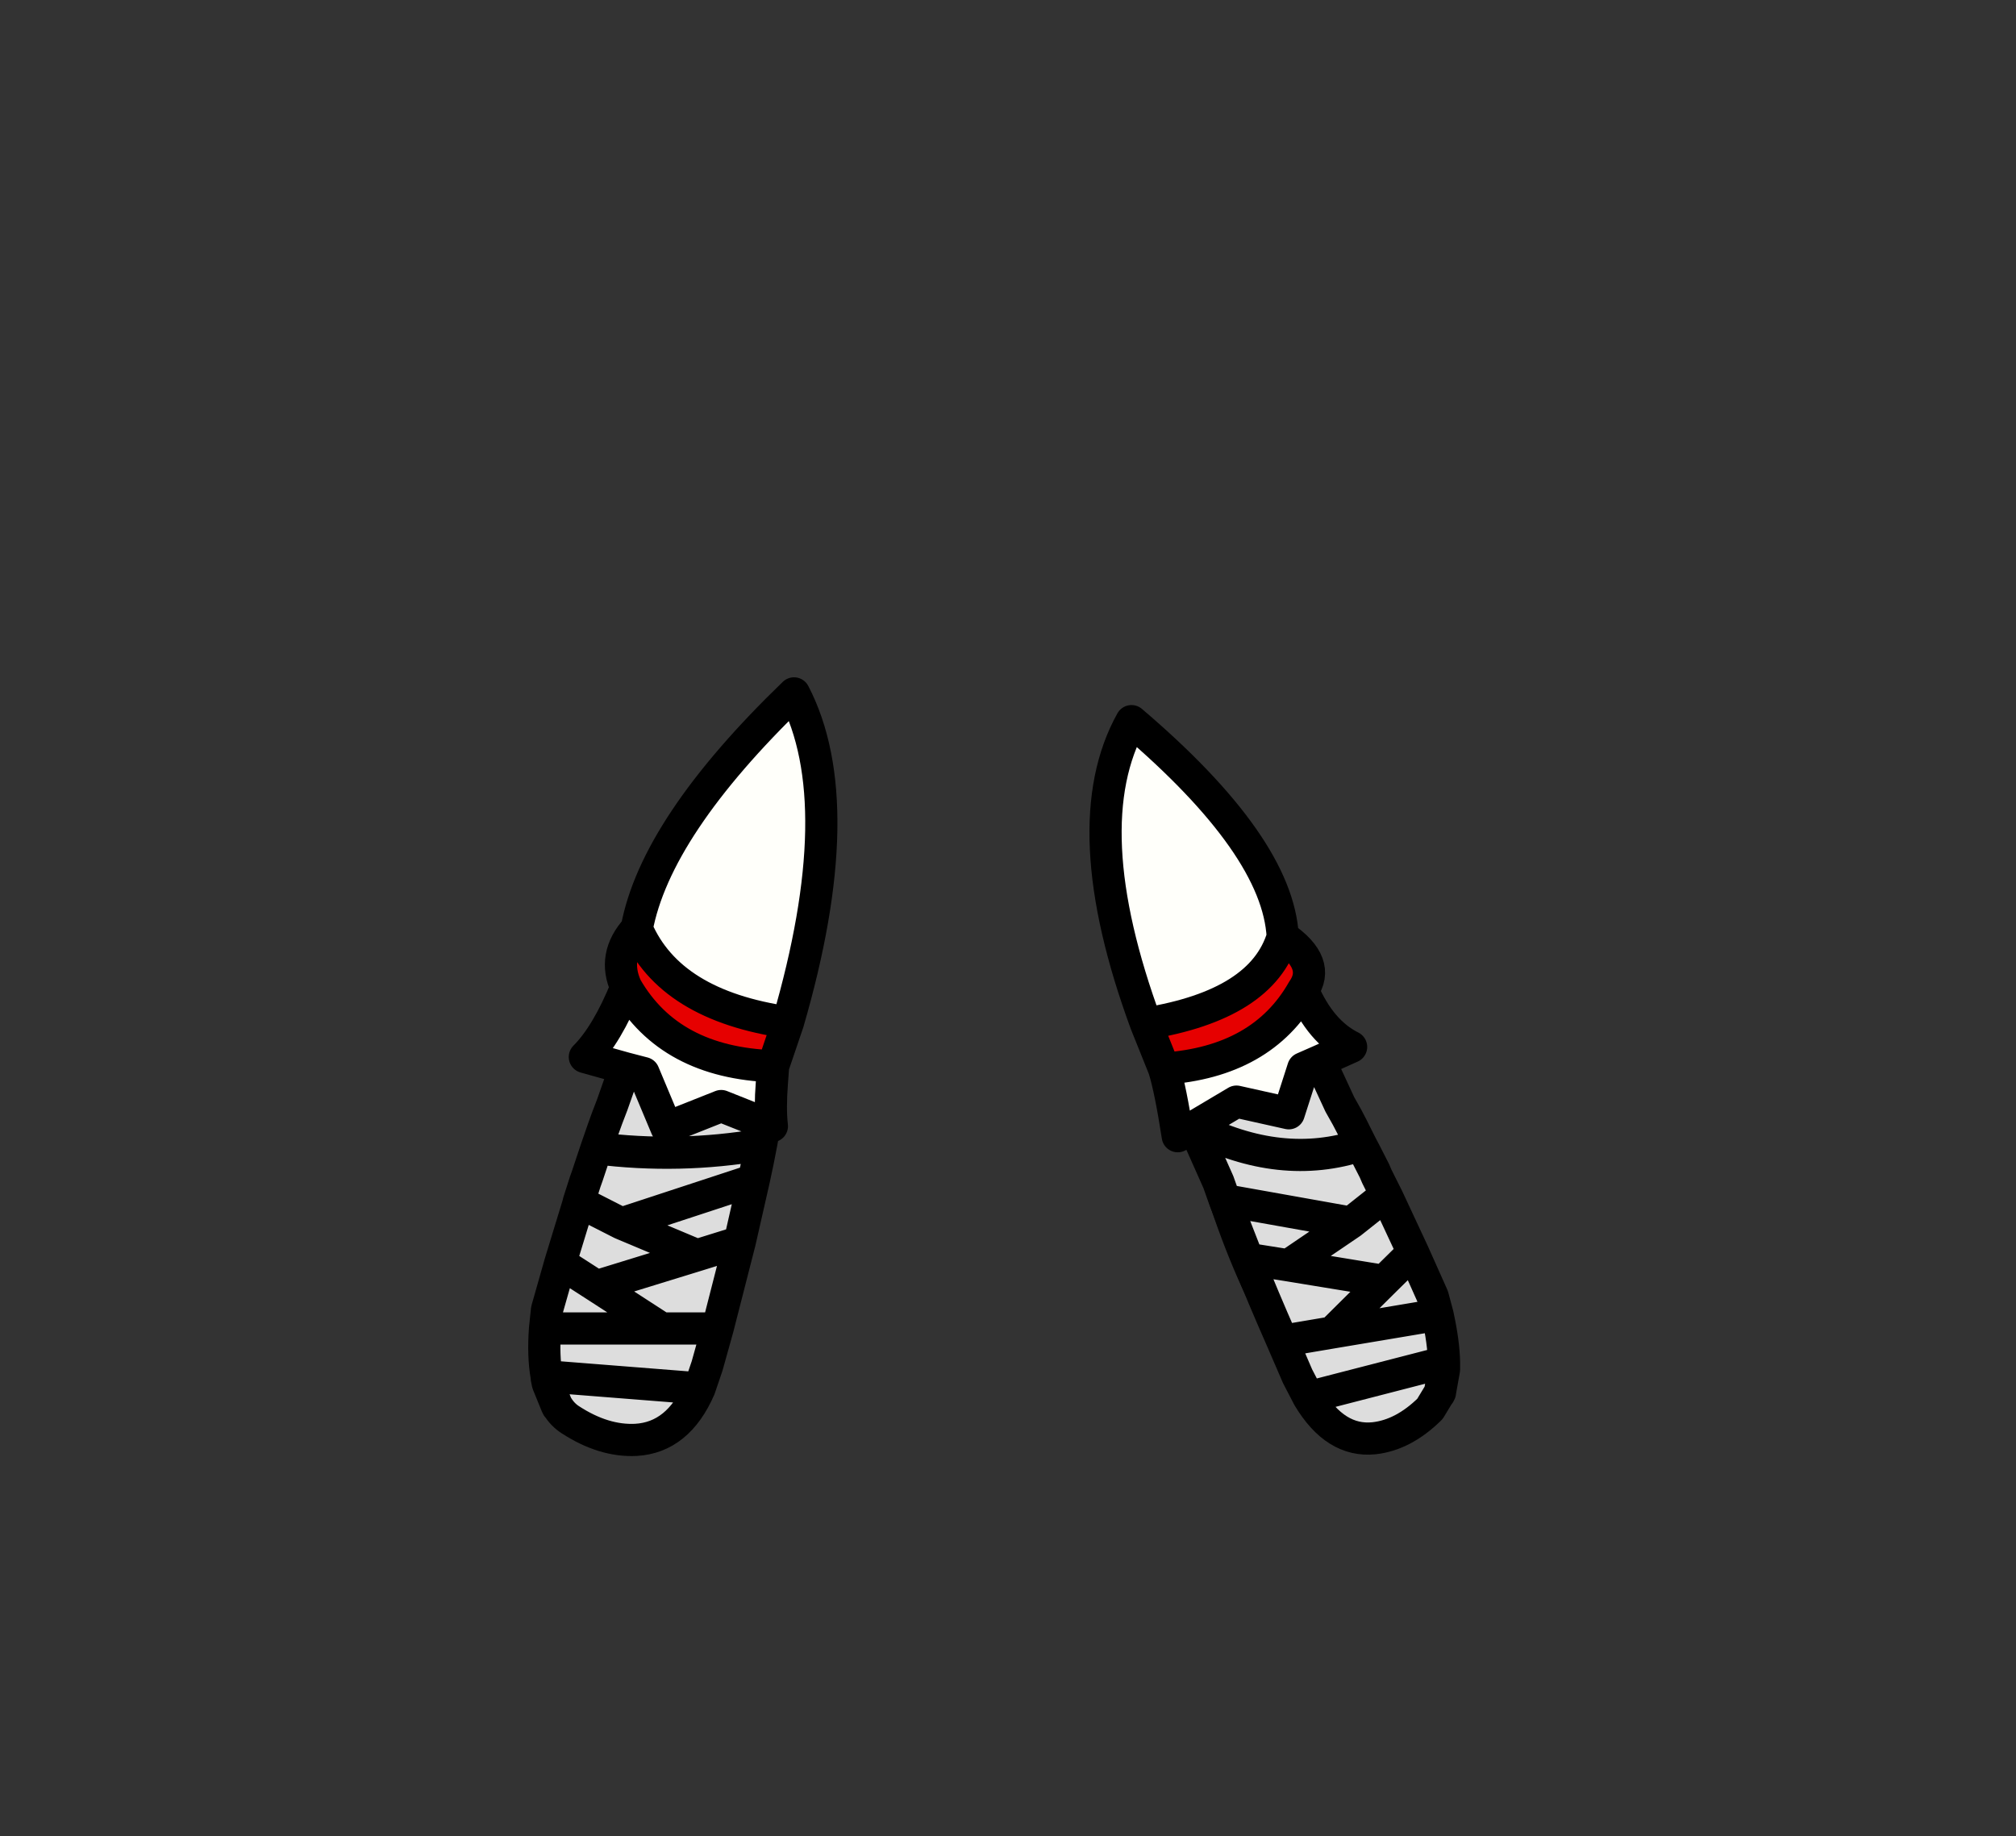 <?xml version="1.0" encoding="UTF-8" standalone="no"?>
<svg xmlns:xlink="http://www.w3.org/1999/xlink" height="228.25px" width="250.6px" xmlns="http://www.w3.org/2000/svg">
  <rect width="100%" height="100%" fill="#333333" stroke="none"/>
  <g transform="matrix(1, 0, 0, 1, 130.7, 221.95)">
    <use height="94.4" transform="matrix(1.0, 0.0, 0.0, 1.0, -63.9, -135.8)" width="112.35" xlink:href="#shape0"/>
    <use height="96.8" transform="matrix(1.0, 0.0, 0.0, 1.0, -65.05, -137.75)" width="115.85" xlink:href="#shape1"/>
  </g>
  <defs>
    <g id="shape0" transform="matrix(1, 0, 0, 1, 63.9, 135.8)">
      <path d="M7.35 -129.6 L7.25 -129.85 Q9.7 -135.35 12.15 -129.85 36.55 -86.7 43.3 -70.0 L46.95 -59.75 Q47.9 -56.45 48.25 -54.05 49.35 -46.3 45.0 -44.45 39.6 -42.15 36.35 -44.5 29.85 -49.35 24.7 -59.75 20.45 -68.3 17.15 -80.65 9.8 -108.0 7.0 -127.0 7.0 -129.05 7.3 -129.6 L7.35 -129.6 M25.15 -104.05 L25.0 -104.25 25.1 -104.05 25.15 -104.05 M27.2 -101.45 L27.2 -101.05 27.2 -100.7 27.35 -101.25 27.2 -101.45 M20.65 -105.45 Q16.15 -112.85 12.5 -119.9 14.55 -107.35 17.2 -95.3 19.85 -83.25 25.5 -69.7 27.8 -64.25 30.45 -59.75 34.25 -53.2 38.8 -48.85 41.55 -46.2 44.15 -50.25 45.6 -52.5 42.85 -59.75 41.5 -63.25 39.15 -67.95 31.9 -82.35 28.55 -90.2 25.15 -98.05 20.65 -105.45 M-35.2 -131.25 L-32.0 -135.75 Q-25.7 -137.35 -34.75 -82.05 -36.9 -70.1 -42.35 -50.95 -45.0 -41.8 -51.8 -41.4 -56.05 -41.2 -60.45 -44.0 -65.05 -46.9 -63.55 -58.25 L-58.5 -74.75 -57.35 -78.15 Q-53.8 -88.55 -35.2 -131.25 M-33.6 -122.8 Q-38.2 -114.05 -50.5 -80.95 -62.85 -47.95 -57.7 -47.1 -56.7 -45.75 -52.85 -46.45 -48.6 -47.25 -46.45 -52.25 -44.35 -57.25 -43.05 -63.05 -41.75 -68.9 -37.75 -92.45 -33.75 -116.0 -33.8 -118.35 L-33.8 -121.05 -33.6 -122.8" fill="#000000" fill-rule="evenodd" stroke="none"/>
      <path d="M20.65 -105.45 Q25.15 -98.05 28.55 -90.2 31.9 -82.35 39.15 -67.95 41.5 -63.25 42.85 -59.75 45.6 -52.5 44.15 -50.25 41.55 -46.2 38.8 -48.85 34.25 -53.2 30.45 -59.75 27.8 -64.25 25.5 -69.7 19.85 -83.25 17.2 -95.3 14.55 -107.35 12.5 -119.9 16.15 -112.85 20.65 -105.45 M-33.6 -122.8 L-33.8 -121.05 -33.8 -118.35 Q-33.75 -116.0 -37.75 -92.45 -41.75 -68.9 -43.05 -63.05 -44.35 -57.25 -46.45 -52.25 -48.6 -47.25 -52.85 -46.45 -56.7 -45.75 -57.7 -47.1 -62.85 -47.95 -50.5 -80.95 -38.2 -114.05 -33.6 -122.8" fill="#fff1dd" fill-rule="evenodd" stroke="none"/>
    </g>
    <g id="shape1" transform="matrix(1, 0, 0, 1, 65.05, 137.75)">
      <path d="M11.75 -94.7 Q2.7 -119.3 9.95 -132.3 28.15 -116.8 28.75 -105.5 26.2 -97.05 11.75 -94.7 M31.25 -98.85 Q33.45 -93.7 37.25 -91.8 L33.35 -90.05 31.3 -89.15 29.5 -83.55 23.0 -85.0 17.7 -81.85 15.7 -80.7 Q14.8 -86.55 14.0 -89.1 26.2 -89.95 31.25 -98.85 M-52.85 -99.2 Q-47.45 -89.85 -34.6 -89.4 L-34.75 -87.35 Q-35.0 -84.1 -34.75 -81.95 L-35.65 -82.3 -41.05 -84.45 -47.85 -81.75 -50.7 -88.55 -53.0 -89.15 -58.0 -90.55 Q-55.25 -93.3 -52.85 -99.2 M-32.75 -94.85 Q-47.45 -96.95 -51.55 -106.5 -49.2 -119.15 -32.0 -135.75 -24.85 -122.0 -32.75 -94.85" fill="#fffffa" fill-rule="evenodd" stroke="none"/>
      <path d="M28.75 -105.5 Q33.6 -102.2 31.25 -98.85 26.2 -89.95 14.0 -89.1 L11.75 -94.7 Q26.2 -97.05 28.75 -105.5 M-34.6 -89.4 Q-47.45 -89.85 -52.85 -99.2 -54.65 -103.1 -51.55 -106.5 -47.45 -96.95 -32.75 -94.85 L-34.6 -89.4" fill="#e60000" fill-rule="evenodd" stroke="none"/>
      <path d="M33.35 -90.05 L35.85 -84.65 36.75 -83.05 37.35 -81.9 38.5 -79.6 38.95 -78.75 40.15 -76.4 40.45 -75.7 41.6 -73.4 41.8 -73.0 44.95 -66.25 47.25 -61.1 47.4 -60.75 48.0 -58.5 Q48.75 -55.1 48.8 -52.6 L48.8 -52.45 48.8 -51.7 48.3 -48.9 48.3 -48.85 48.25 -48.8 48.2 -48.65 48.2 -48.7 47.05 -46.8 Q43.75 -43.55 40.1 -43.15 35.3 -42.65 31.95 -48.25 L30.6 -50.85 28.7 -55.25 Q26.3 -60.7 24.4 -65.45 L21.55 -72.75 20.75 -75.0 17.7 -81.85 23.0 -85.0 29.5 -83.55 31.3 -89.15 33.35 -90.05 M44.95 -66.25 L41.35 -62.7 29.45 -64.65 37.25 -69.95 41.6 -73.4 37.25 -69.95 29.45 -64.65 41.35 -62.7 44.95 -66.25 M37.25 -69.95 L21.55 -72.75 37.25 -69.95 M24.4 -65.45 L29.45 -64.65 24.4 -65.45 M41.35 -62.7 L34.9 -56.3 28.7 -55.25 34.9 -56.3 41.35 -62.7 M34.9 -56.3 L48.0 -58.5 34.9 -56.3 M48.8 -52.6 L31.95 -48.25 48.8 -52.6 M17.7 -81.85 Q28.55 -76.3 38.5 -79.6 28.55 -76.3 17.7 -81.85 M-35.65 -82.3 L-35.65 -82.05 -36.1 -79.65 Q-46.3 -77.9 -56.55 -79.2 -46.3 -77.9 -36.1 -79.65 L-36.5 -77.6 -37.0 -75.25 -38.75 -67.55 -41.5 -56.8 -42.8 -52.15 -43.75 -49.35 Q-46.4 -43.25 -51.65 -42.95 -55.65 -42.75 -59.8 -45.45 -60.75 -46.05 -61.4 -47.1 L-61.4 -47.05 -61.45 -47.2 -61.5 -47.25 -62.6 -49.95 -62.75 -50.7 -62.75 -50.85 Q-63.2 -53.35 -62.95 -56.8 L-62.7 -59.15 -62.6 -59.5 -61.05 -64.95 -58.85 -72.15 -58.75 -72.55 -57.95 -75.05 -57.7 -75.75 -56.85 -78.3 -56.55 -79.2 -55.7 -81.65 -55.25 -82.9 -54.6 -84.6 -53.0 -89.15 -50.7 -88.55 -47.85 -81.75 -41.05 -84.45 -35.65 -82.3 M-43.75 -49.35 L-62.75 -50.85 -43.75 -49.35 M-48.45 -56.8 L-41.5 -56.8 -48.45 -56.8 -62.95 -56.8 -48.45 -56.8 -56.55 -62.05 -48.45 -56.8 M-44.05 -65.9 L-56.55 -62.05 -61.05 -64.95 -56.55 -62.05 -44.05 -65.9 -53.45 -69.85 -37.0 -75.25 -53.45 -69.85 -44.05 -65.9 -38.75 -67.55 -44.05 -65.9 M-53.45 -69.85 L-58.75 -72.55 -53.45 -69.85" fill="#dddddd" fill-rule="evenodd" stroke="none"/>
      <path d="M-52.85 -99.2 Q-47.45 -89.85 -34.6 -89.4 L-32.75 -94.85 Q-47.45 -96.95 -51.55 -106.5 -54.65 -103.1 -52.85 -99.2 -55.25 -93.3 -58.0 -90.55 L-53.0 -89.15 -54.6 -84.6 -55.25 -82.9 -55.7 -81.65 -56.55 -79.2 Q-46.3 -77.9 -36.1 -79.65 L-36.5 -77.6 -37.0 -75.25 -38.75 -67.55 -41.5 -56.8 -42.8 -52.15 -43.75 -49.35 Q-46.4 -43.25 -51.65 -42.95 -55.65 -42.75 -59.8 -45.45 -60.75 -46.05 -61.4 -47.1 L-61.4 -47.05 M-51.55 -106.5 Q-49.2 -119.15 -32.0 -135.75 -24.85 -122.0 -32.75 -94.85 M-35.65 -82.3 L-34.75 -81.95 Q-35.0 -84.1 -34.75 -87.35 L-34.6 -89.4 M-36.1 -79.65 L-35.65 -82.05 -35.65 -82.3 -41.05 -84.45 -47.85 -81.75 -50.7 -88.55 -53.0 -89.15 M-61.5 -47.25 L-62.6 -49.95 -62.75 -50.7 -62.75 -50.85 Q-63.2 -53.35 -62.95 -56.8 L-62.7 -59.15 -62.6 -59.5 -61.05 -64.95 -58.85 -72.15 -58.75 -72.55 -57.95 -75.05 -57.7 -75.75 -56.85 -78.3 -56.55 -79.2 M-37.0 -75.25 L-53.45 -69.85 -44.05 -65.9 -38.75 -67.55 M-58.75 -72.55 L-53.45 -69.85 M-61.05 -64.95 L-56.55 -62.05 -44.05 -65.9 M-62.95 -56.8 L-48.45 -56.8 -56.55 -62.05 M-41.5 -56.8 L-48.45 -56.8 M-62.75 -50.85 L-43.75 -49.35" fill="none" stroke="#000000" stroke-linecap="round" stroke-linejoin="round" stroke-width="4.0"/>
      <path d="M11.75 -94.7 Q2.7 -119.3 9.95 -132.3 28.15 -116.8 28.75 -105.5 33.6 -102.2 31.25 -98.85 33.45 -93.7 37.25 -91.8 L33.35 -90.05 35.85 -84.65 36.75 -83.05 37.35 -81.9 38.5 -79.6 38.95 -78.75 40.15 -76.4 40.45 -75.7 41.6 -73.4 41.8 -73.0 44.95 -66.25 47.25 -61.1 47.4 -60.75 48.0 -58.5 Q48.75 -55.1 48.8 -52.6 L48.8 -52.45 48.8 -51.7 48.3 -48.9 48.3 -48.85 M48.2 -48.65 L48.2 -48.7 47.05 -46.8 Q43.75 -43.55 40.1 -43.15 35.3 -42.65 31.95 -48.25 L30.6 -50.85 28.7 -55.25 Q26.3 -60.7 24.4 -65.45 L21.55 -72.75 20.75 -75.0 17.7 -81.85 15.7 -80.7 Q14.8 -86.55 14.0 -89.1 L11.75 -94.7 Q26.2 -97.05 28.75 -105.5 M41.6 -73.4 L37.25 -69.95 29.45 -64.65 41.35 -62.7 44.95 -66.25 M33.35 -90.05 L31.3 -89.15 29.5 -83.55 23.0 -85.0 17.7 -81.85 M28.7 -55.25 L34.9 -56.3 41.35 -62.7 M29.45 -64.65 L24.4 -65.45 M21.55 -72.75 L37.25 -69.95 M31.25 -98.85 Q26.2 -89.95 14.0 -89.1 M38.5 -79.6 Q28.55 -76.3 17.7 -81.85 M31.95 -48.25 L48.8 -52.6 M48.0 -58.5 L34.9 -56.3" fill="none" stroke="#000000" stroke-linecap="round" stroke-linejoin="round" stroke-width="4.0"/>
    </g>
  </defs>
</svg>
